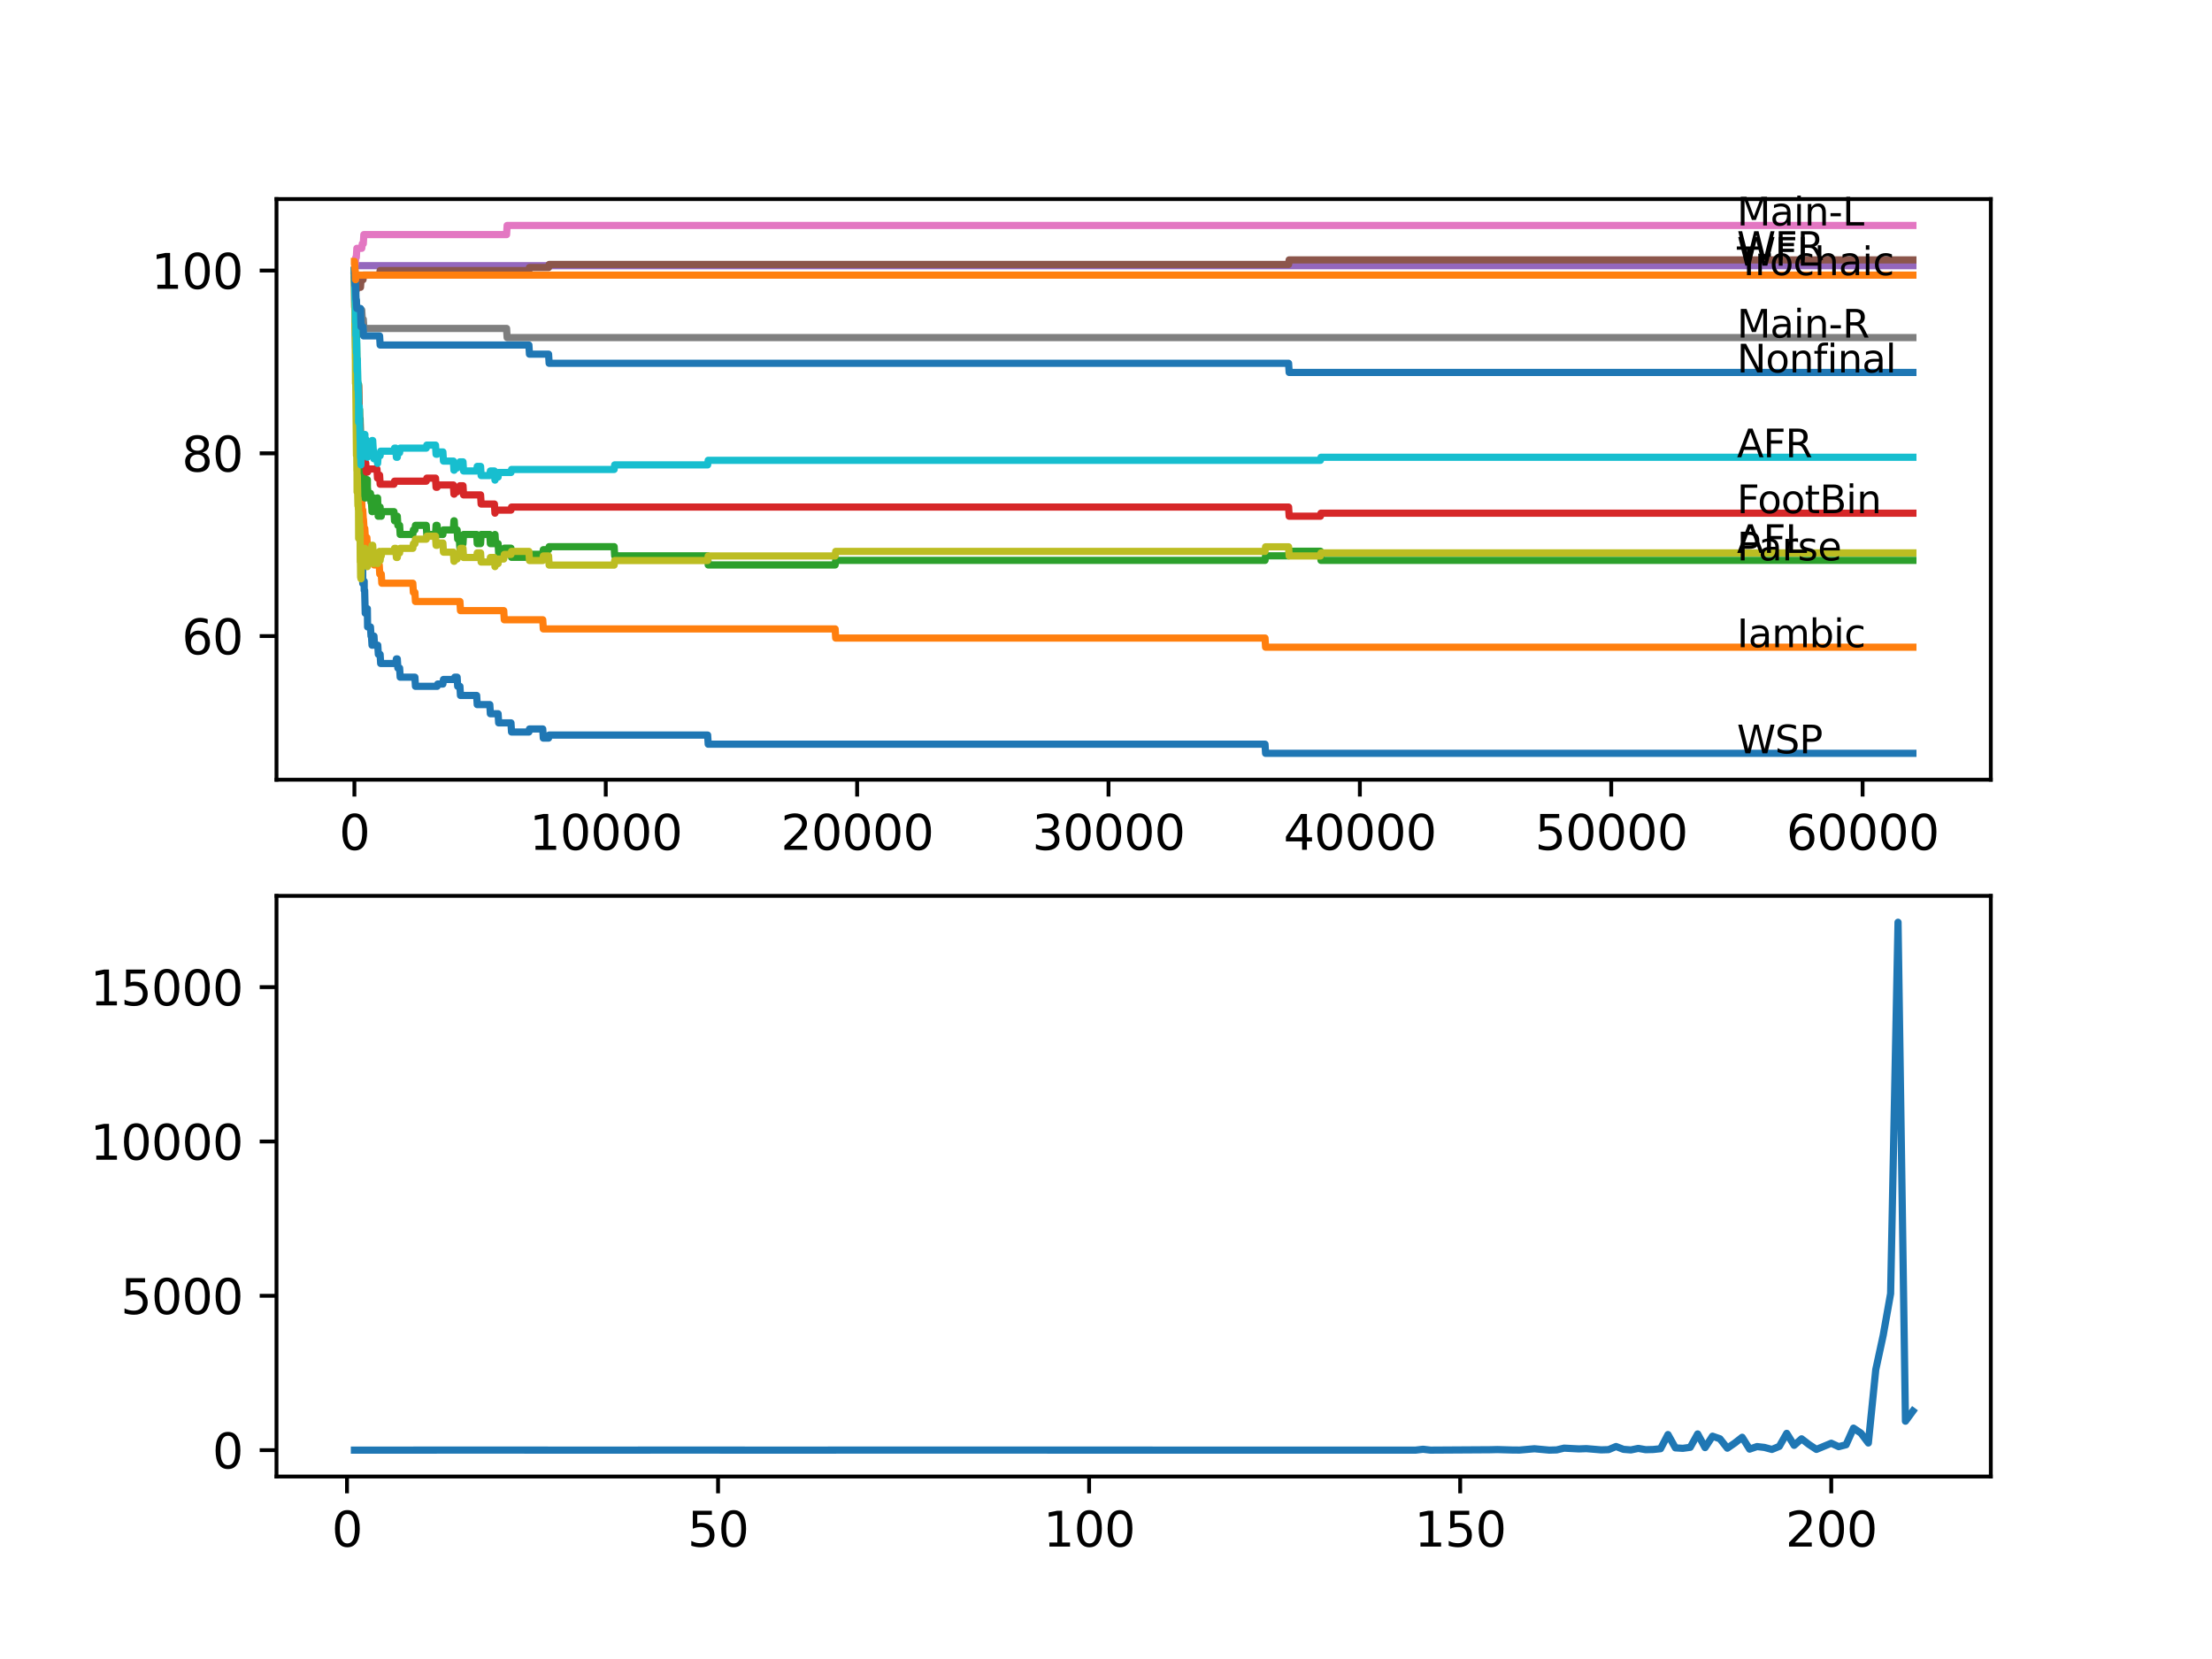 <?xml version="1.0" encoding="utf-8" standalone="no"?>
<!DOCTYPE svg PUBLIC "-//W3C//DTD SVG 1.1//EN"
  "http://www.w3.org/Graphics/SVG/1.1/DTD/svg11.dtd">
<svg xmlns:xlink="http://www.w3.org/1999/xlink" width="460.8pt" height="345.6pt" viewBox="0 0 460.8 345.6" xmlns="http://www.w3.org/2000/svg" version="1.1">
 <defs>
  <style type="text/css">*{stroke-linejoin: round; stroke-linecap: butt}</style>
 </defs>
 <g id="figure_1">
  <g id="patch_1">
   <path d="M 0 345.6 
L 460.8 345.6 
L 460.8 0 
L 0 0 
z
" style="fill: #ffffff"/>
  </g>
  <g id="axes_1">
   <g id="patch_2">
    <path d="M 57.6 162.432 
L 414.72 162.432 
L 414.72 41.472 
L 57.6 41.472 
z
" style="fill: #ffffff"/>
   </g>
   <g id="matplotlib.axis_1">
    <g id="xtick_1">
     <g id="line2d_1">
      <defs>
       <path id="m319988e14c" d="M 0 0 
L 0 3.5 
" style="stroke: #000000; stroke-width: 0.8"/>
      </defs>
      <g>
       <use xlink:href="#m319988e14c" x="73.827" y="162.432" style="stroke: #000000; stroke-width: 0.8"/>
      </g>
     </g>
     <g id="text_1">
      <!-- 0 -->
      <g transform="translate(70.646 177.03)scale(0.1 -0.1)">
       <defs>
        <path id="DejaVuSans-30" d="M 2034 4250 
Q 1547 4250 1301 3770 
Q 1056 3291 1056 2328 
Q 1056 1369 1301 889 
Q 1547 409 2034 409 
Q 2525 409 2770 889 
Q 3016 1369 3016 2328 
Q 3016 3291 2770 3770 
Q 2525 4250 2034 4250 
z
M 2034 4750 
Q 2819 4750 3233 4129 
Q 3647 3509 3647 2328 
Q 3647 1150 3233 529 
Q 2819 -91 2034 -91 
Q 1250 -91 836 529 
Q 422 1150 422 2328 
Q 422 3509 836 4129 
Q 1250 4750 2034 4750 
z
" transform="scale(0.016)"/>
       </defs>
       <use xlink:href="#DejaVuSans-30"/>
      </g>
     </g>
    </g>
    <g id="xtick_2">
     <g id="line2d_2">
      <g>
       <use xlink:href="#m319988e14c" x="126.192" y="162.432" style="stroke: #000000; stroke-width: 0.8"/>
      </g>
     </g>
     <g id="text_2">
      <!-- 10000 -->
      <g transform="translate(110.286 177.03)scale(0.1 -0.1)">
       <defs>
        <path id="DejaVuSans-31" d="M 794 531 
L 1825 531 
L 1825 4091 
L 703 3866 
L 703 4441 
L 1819 4666 
L 2450 4666 
L 2450 531 
L 3481 531 
L 3481 0 
L 794 0 
L 794 531 
z
" transform="scale(0.016)"/>
       </defs>
       <use xlink:href="#DejaVuSans-31"/>
       <use xlink:href="#DejaVuSans-30" x="63.623"/>
       <use xlink:href="#DejaVuSans-30" x="127.246"/>
       <use xlink:href="#DejaVuSans-30" x="190.869"/>
       <use xlink:href="#DejaVuSans-30" x="254.492"/>
      </g>
     </g>
    </g>
    <g id="xtick_3">
     <g id="line2d_3">
      <g>
       <use xlink:href="#m319988e14c" x="178.556" y="162.432" style="stroke: #000000; stroke-width: 0.8"/>
      </g>
     </g>
     <g id="text_3">
      <!-- 20000 -->
      <g transform="translate(162.65 177.03)scale(0.1 -0.1)">
       <defs>
        <path id="DejaVuSans-32" d="M 1228 531 
L 3431 531 
L 3431 0 
L 469 0 
L 469 531 
Q 828 903 1448 1529 
Q 2069 2156 2228 2338 
Q 2531 2678 2651 2914 
Q 2772 3150 2772 3378 
Q 2772 3750 2511 3984 
Q 2250 4219 1831 4219 
Q 1534 4219 1204 4116 
Q 875 4013 500 3803 
L 500 4441 
Q 881 4594 1212 4672 
Q 1544 4750 1819 4750 
Q 2544 4750 2975 4387 
Q 3406 4025 3406 3419 
Q 3406 3131 3298 2873 
Q 3191 2616 2906 2266 
Q 2828 2175 2409 1742 
Q 1991 1309 1228 531 
z
" transform="scale(0.016)"/>
       </defs>
       <use xlink:href="#DejaVuSans-32"/>
       <use xlink:href="#DejaVuSans-30" x="63.623"/>
       <use xlink:href="#DejaVuSans-30" x="127.246"/>
       <use xlink:href="#DejaVuSans-30" x="190.869"/>
       <use xlink:href="#DejaVuSans-30" x="254.492"/>
      </g>
     </g>
    </g>
    <g id="xtick_4">
     <g id="line2d_4">
      <g>
       <use xlink:href="#m319988e14c" x="230.921" y="162.432" style="stroke: #000000; stroke-width: 0.8"/>
      </g>
     </g>
     <g id="text_4">
      <!-- 30000 -->
      <g transform="translate(215.015 177.03)scale(0.1 -0.1)">
       <defs>
        <path id="DejaVuSans-33" d="M 2597 2516 
Q 3050 2419 3304 2112 
Q 3559 1806 3559 1356 
Q 3559 666 3084 287 
Q 2609 -91 1734 -91 
Q 1441 -91 1130 -33 
Q 819 25 488 141 
L 488 750 
Q 750 597 1062 519 
Q 1375 441 1716 441 
Q 2309 441 2620 675 
Q 2931 909 2931 1356 
Q 2931 1769 2642 2001 
Q 2353 2234 1838 2234 
L 1294 2234 
L 1294 2753 
L 1863 2753 
Q 2328 2753 2575 2939 
Q 2822 3125 2822 3475 
Q 2822 3834 2567 4026 
Q 2313 4219 1838 4219 
Q 1578 4219 1281 4162 
Q 984 4106 628 3988 
L 628 4550 
Q 988 4650 1302 4700 
Q 1616 4750 1894 4750 
Q 2613 4750 3031 4423 
Q 3450 4097 3450 3541 
Q 3450 3153 3228 2886 
Q 3006 2619 2597 2516 
z
" transform="scale(0.016)"/>
       </defs>
       <use xlink:href="#DejaVuSans-33"/>
       <use xlink:href="#DejaVuSans-30" x="63.623"/>
       <use xlink:href="#DejaVuSans-30" x="127.246"/>
       <use xlink:href="#DejaVuSans-30" x="190.869"/>
       <use xlink:href="#DejaVuSans-30" x="254.492"/>
      </g>
     </g>
    </g>
    <g id="xtick_5">
     <g id="line2d_5">
      <g>
       <use xlink:href="#m319988e14c" x="283.285" y="162.432" style="stroke: #000000; stroke-width: 0.8"/>
      </g>
     </g>
     <g id="text_5">
      <!-- 40000 -->
      <g transform="translate(267.379 177.03)scale(0.1 -0.1)">
       <defs>
        <path id="DejaVuSans-34" d="M 2419 4116 
L 825 1625 
L 2419 1625 
L 2419 4116 
z
M 2253 4666 
L 3047 4666 
L 3047 1625 
L 3713 1625 
L 3713 1100 
L 3047 1100 
L 3047 0 
L 2419 0 
L 2419 1100 
L 313 1100 
L 313 1709 
L 2253 4666 
z
" transform="scale(0.016)"/>
       </defs>
       <use xlink:href="#DejaVuSans-34"/>
       <use xlink:href="#DejaVuSans-30" x="63.623"/>
       <use xlink:href="#DejaVuSans-30" x="127.246"/>
       <use xlink:href="#DejaVuSans-30" x="190.869"/>
       <use xlink:href="#DejaVuSans-30" x="254.492"/>
      </g>
     </g>
    </g>
    <g id="xtick_6">
     <g id="line2d_6">
      <g>
       <use xlink:href="#m319988e14c" x="335.65" y="162.432" style="stroke: #000000; stroke-width: 0.8"/>
      </g>
     </g>
     <g id="text_6">
      <!-- 50000 -->
      <g transform="translate(319.744 177.03)scale(0.1 -0.1)">
       <defs>
        <path id="DejaVuSans-35" d="M 691 4666 
L 3169 4666 
L 3169 4134 
L 1269 4134 
L 1269 2991 
Q 1406 3038 1543 3061 
Q 1681 3084 1819 3084 
Q 2600 3084 3056 2656 
Q 3513 2228 3513 1497 
Q 3513 744 3044 326 
Q 2575 -91 1722 -91 
Q 1428 -91 1123 -41 
Q 819 9 494 109 
L 494 744 
Q 775 591 1075 516 
Q 1375 441 1709 441 
Q 2250 441 2565 725 
Q 2881 1009 2881 1497 
Q 2881 1984 2565 2268 
Q 2250 2553 1709 2553 
Q 1456 2553 1204 2497 
Q 953 2441 691 2322 
L 691 4666 
z
" transform="scale(0.016)"/>
       </defs>
       <use xlink:href="#DejaVuSans-35"/>
       <use xlink:href="#DejaVuSans-30" x="63.623"/>
       <use xlink:href="#DejaVuSans-30" x="127.246"/>
       <use xlink:href="#DejaVuSans-30" x="190.869"/>
       <use xlink:href="#DejaVuSans-30" x="254.492"/>
      </g>
     </g>
    </g>
    <g id="xtick_7">
     <g id="line2d_7">
      <g>
       <use xlink:href="#m319988e14c" x="388.014" y="162.432" style="stroke: #000000; stroke-width: 0.8"/>
      </g>
     </g>
     <g id="text_7">
      <!-- 60000 -->
      <g transform="translate(372.108 177.03)scale(0.1 -0.1)">
       <defs>
        <path id="DejaVuSans-36" d="M 2113 2584 
Q 1688 2584 1439 2293 
Q 1191 2003 1191 1497 
Q 1191 994 1439 701 
Q 1688 409 2113 409 
Q 2538 409 2786 701 
Q 3034 994 3034 1497 
Q 3034 2003 2786 2293 
Q 2538 2584 2113 2584 
z
M 3366 4563 
L 3366 3988 
Q 3128 4100 2886 4159 
Q 2644 4219 2406 4219 
Q 1781 4219 1451 3797 
Q 1122 3375 1075 2522 
Q 1259 2794 1537 2939 
Q 1816 3084 2150 3084 
Q 2853 3084 3261 2657 
Q 3669 2231 3669 1497 
Q 3669 778 3244 343 
Q 2819 -91 2113 -91 
Q 1303 -91 875 529 
Q 447 1150 447 2328 
Q 447 3434 972 4092 
Q 1497 4750 2381 4750 
Q 2619 4750 2861 4703 
Q 3103 4656 3366 4563 
z
" transform="scale(0.016)"/>
       </defs>
       <use xlink:href="#DejaVuSans-36"/>
       <use xlink:href="#DejaVuSans-30" x="63.623"/>
       <use xlink:href="#DejaVuSans-30" x="127.246"/>
       <use xlink:href="#DejaVuSans-30" x="190.869"/>
       <use xlink:href="#DejaVuSans-30" x="254.492"/>
      </g>
     </g>
    </g>
   </g>
   <g id="matplotlib.axis_2">
    <g id="ytick_1">
     <g id="line2d_8">
      <defs>
       <path id="m64fe8e01e8" d="M 0 0 
L -3.5 0 
" style="stroke: #000000; stroke-width: 0.8"/>
      </defs>
      <g>
       <use xlink:href="#m64fe8e01e8" x="57.6" y="132.505" style="stroke: #000000; stroke-width: 0.8"/>
      </g>
     </g>
     <g id="text_8">
      <!-- 60 -->
      <g transform="translate(37.875 136.304)scale(0.1 -0.1)">
       <use xlink:href="#DejaVuSans-36"/>
       <use xlink:href="#DejaVuSans-30" x="63.623"/>
      </g>
     </g>
    </g>
    <g id="ytick_2">
     <g id="line2d_9">
      <g>
       <use xlink:href="#m64fe8e01e8" x="57.6" y="94.433" style="stroke: #000000; stroke-width: 0.8"/>
      </g>
     </g>
     <g id="text_9">
      <!-- 80 -->
      <g transform="translate(37.875 98.232)scale(0.1 -0.1)">
       <defs>
        <path id="DejaVuSans-38" d="M 2034 2216 
Q 1584 2216 1326 1975 
Q 1069 1734 1069 1313 
Q 1069 891 1326 650 
Q 1584 409 2034 409 
Q 2484 409 2743 651 
Q 3003 894 3003 1313 
Q 3003 1734 2745 1975 
Q 2488 2216 2034 2216 
z
M 1403 2484 
Q 997 2584 770 2862 
Q 544 3141 544 3541 
Q 544 4100 942 4425 
Q 1341 4750 2034 4750 
Q 2731 4750 3128 4425 
Q 3525 4100 3525 3541 
Q 3525 3141 3298 2862 
Q 3072 2584 2669 2484 
Q 3125 2378 3379 2068 
Q 3634 1759 3634 1313 
Q 3634 634 3220 271 
Q 2806 -91 2034 -91 
Q 1263 -91 848 271 
Q 434 634 434 1313 
Q 434 1759 690 2068 
Q 947 2378 1403 2484 
z
M 1172 3481 
Q 1172 3119 1398 2916 
Q 1625 2713 2034 2713 
Q 2441 2713 2670 2916 
Q 2900 3119 2900 3481 
Q 2900 3844 2670 4047 
Q 2441 4250 2034 4250 
Q 1625 4250 1398 4047 
Q 1172 3844 1172 3481 
z
" transform="scale(0.016)"/>
       </defs>
       <use xlink:href="#DejaVuSans-38"/>
       <use xlink:href="#DejaVuSans-30" x="63.623"/>
      </g>
     </g>
    </g>
    <g id="ytick_3">
     <g id="line2d_10">
      <g>
       <use xlink:href="#m64fe8e01e8" x="57.6" y="56.361" style="stroke: #000000; stroke-width: 0.8"/>
      </g>
     </g>
     <g id="text_10">
      <!-- 100 -->
      <g transform="translate(31.512 60.16)scale(0.1 -0.1)">
       <use xlink:href="#DejaVuSans-31"/>
       <use xlink:href="#DejaVuSans-30" x="63.623"/>
       <use xlink:href="#DejaVuSans-30" x="127.246"/>
      </g>
     </g>
    </g>
   </g>
   <g id="line2d_11">
    <path d="M 73.833 58.265 
L 73.969 67.783 
L 73.979 67.783 
L 74.089 72.542 
L 74.1 72.066 
L 74.105 72.066 
L 74.131 71.431 
L 74.168 74.762 
L 74.173 74.762 
L 74.309 84.598 
L 74.325 84.598 
L 74.388 83.646 
L 74.445 89.357 
L 74.461 89.357 
L 74.472 88.405 
L 74.529 93.164 
L 74.561 91.26 
L 74.571 91.26 
L 74.66 96.019 
L 74.692 95.067 
L 74.697 95.067 
L 74.801 100.778 
L 74.817 100.302 
L 74.828 100.302 
L 74.953 106.489 
L 74.98 106.489 
L 75.084 103.158 
L 75.089 105.061 
L 75.22 112.993 
L 75.257 112.993 
L 75.377 116.8 
L 75.388 116.8 
L 75.503 118.704 
L 75.545 118.704 
L 75.556 117.752 
L 75.566 121.559 
L 75.639 121.559 
L 75.796 121.559 
L 75.864 121.083 
L 75.87 122.987 
L 75.891 122.987 
L 75.964 122.987 
L 76.084 127.746 
L 76.524 127.746 
L 76.529 126.794 
L 76.577 130.601 
L 76.619 130.601 
L 77.174 130.601 
L 77.289 132.505 
L 77.383 132.505 
L 77.498 134.408 
L 77.64 134.408 
L 77.755 133.456 
L 77.771 133.456 
L 77.886 132.505 
L 77.907 132.505 
L 78.022 134.408 
L 78.697 134.408 
L 78.813 136.312 
L 79.184 136.312 
L 79.3 138.215 
L 82.457 138.215 
L 82.572 137.263 
L 82.766 137.263 
L 82.881 139.167 
L 83.248 139.167 
L 83.363 141.071 
L 86.432 141.071 
L 86.547 142.974 
L 91.061 142.974 
L 91.176 142.498 
L 92.265 142.498 
L 92.38 141.547 
L 94.621 141.547 
L 94.737 141.071 
L 95.229 141.071 
L 95.344 142.974 
L 95.81 142.974 
L 95.925 144.878 
L 99.298 144.878 
L 99.413 146.781 
L 102.036 146.781 
L 102.151 148.685 
L 103.764 148.685 
L 103.879 150.589 
L 106.445 150.589 
L 106.561 152.492 
L 110.179 152.492 
L 110.294 151.858 
L 113.064 151.858 
L 113.179 153.761 
L 114.279 153.761 
L 114.394 153.127 
L 147.415 153.127 
L 147.53 155.03 
L 263.528 155.03 
L 263.643 156.934 
L 398.487 156.934 
L 398.487 156.934 
" clip-path="url(#pe6af4e82c9)" style="fill: none; stroke: #1f77b4; stroke-width: 1.5; stroke-linecap: square"/>
   </g>
   <g id="line2d_12">
    <path d="M 73.833 58.265 
L 73.843 58.265 
L 73.864 56.361 
L 73.89 63.976 
L 73.943 62.072 
L 73.948 62.072 
L 74.074 68.259 
L 74.089 67.878 
L 74.11 71.685 
L 74.121 71.685 
L 74.252 80.251 
L 74.262 80.251 
L 74.377 82.155 
L 74.383 82.155 
L 74.388 81.203 
L 74.414 85.01 
L 74.477 85.01 
L 74.524 85.01 
L 74.644 88.817 
L 74.65 88.817 
L 74.681 88.341 
L 74.702 92.149 
L 74.744 90.245 
L 74.781 90.245 
L 74.906 95.956 
L 75.084 95.956 
L 75.205 101.032 
L 75.236 100.556 
L 75.241 102.46 
L 75.288 102.46 
L 75.409 106.267 
L 75.561 106.267 
L 75.676 108.17 
L 75.713 108.17 
L 75.828 110.074 
L 75.99 110.074 
L 76.105 111.978 
L 76.425 111.978 
L 76.54 113.881 
L 76.912 113.881 
L 77.027 115.785 
L 77.818 115.785 
L 77.933 117.688 
L 78.996 117.688 
L 79.111 119.592 
L 79.425 119.592 
L 79.54 121.495 
L 85.997 121.495 
L 86.112 123.399 
L 86.432 123.399 
L 86.547 125.303 
L 95.81 125.303 
L 95.925 127.206 
L 104.937 127.206 
L 105.052 129.11 
L 113.064 129.11 
L 113.179 131.013 
L 173.975 131.013 
L 174.09 132.917 
L 263.528 132.917 
L 263.643 134.821 
L 398.487 134.821 
L 398.487 134.821 
" clip-path="url(#pe6af4e82c9)" style="fill: none; stroke: #ff7f0e; stroke-width: 1.5; stroke-linecap: square"/>
   </g>
   <g id="line2d_13">
    <path d="M 73.833 56.361 
L 73.896 55.727 
L 73.859 58.582 
L 73.927 57.63 
L 73.99 57.25 
L 74.053 64.229 
L 74.131 62.643 
L 74.079 68.512 
L 74.152 65.498 
L 74.157 65.498 
L 74.283 71.526 
L 74.288 71.526 
L 74.409 79.141 
L 74.414 78.189 
L 74.44 78.189 
L 74.451 76.285 
L 74.529 83.9 
L 74.534 83.9 
L 74.545 83.9 
L 74.571 81.996 
L 74.587 85.803 
L 74.65 83.9 
L 74.686 86.755 
L 74.707 80.093 
L 74.76 83.9 
L 74.765 83.9 
L 74.849 89.61 
L 74.885 88.183 
L 74.906 85.327 
L 74.917 89.135 
L 74.995 88.183 
L 75 88.183 
L 75.089 93.893 
L 75.016 87.231 
L 75.116 91.038 
L 75.126 91.038 
L 75.236 97.066 
L 75.247 96.114 
L 75.257 96.114 
L 75.372 98.97 
L 75.388 98.97 
L 75.393 100.873 
L 75.498 99.922 
L 75.545 99.922 
L 75.55 98.97 
L 75.561 102.777 
L 75.65 100.873 
L 75.713 100.873 
L 75.796 98.018 
L 75.828 99.922 
L 75.864 99.922 
L 75.985 103.729 
L 75.99 103.729 
L 76.032 101.825 
L 76.1 103.729 
L 76.189 103.729 
L 76.304 101.825 
L 76.425 101.825 
L 76.529 99.922 
L 76.535 101.825 
L 76.571 101.825 
L 76.687 103.729 
L 76.912 103.729 
L 77.027 102.777 
L 77.174 102.777 
L 77.289 104.68 
L 77.383 104.68 
L 77.498 106.584 
L 77.64 106.584 
L 77.755 105.632 
L 77.771 105.632 
L 77.891 103.729 
L 77.907 103.729 
L 78.022 105.632 
L 78.525 105.632 
L 78.64 103.729 
L 78.661 103.729 
L 78.781 107.536 
L 78.996 107.536 
L 79.116 105.632 
L 79.184 105.632 
L 79.3 107.536 
L 79.425 107.536 
L 79.54 106.584 
L 82.07 106.584 
L 82.185 108.488 
L 82.457 108.488 
L 82.572 107.536 
L 82.766 107.536 
L 82.881 109.439 
L 83.248 109.439 
L 83.363 111.343 
L 85.997 111.343 
L 86.112 110.391 
L 86.432 110.391 
L 86.547 109.439 
L 88.798 109.439 
L 88.914 111.343 
L 90.726 111.343 
L 90.841 109.439 
L 91.061 109.439 
L 91.176 111.343 
L 92.265 111.343 
L 92.38 110.391 
L 94.449 110.391 
L 94.564 108.488 
L 94.621 108.488 
L 94.737 110.391 
L 95.229 110.391 
L 95.344 112.295 
L 95.69 112.295 
L 95.805 114.198 
L 95.81 114.198 
L 95.925 113.247 
L 96.449 113.247 
L 96.564 111.343 
L 99.298 111.343 
L 99.413 113.247 
L 100.114 113.247 
L 100.23 111.343 
L 102.036 111.343 
L 102.151 113.247 
L 102.995 113.247 
L 103.11 111.343 
L 103.12 111.343 
L 103.235 113.247 
L 103.764 113.247 
L 103.879 115.15 
L 104.937 115.15 
L 105.052 114.198 
L 106.445 114.198 
L 106.561 116.102 
L 110.179 116.102 
L 110.294 115.467 
L 113.064 115.467 
L 113.179 114.516 
L 114.279 114.516 
L 114.394 113.881 
L 127.936 113.881 
L 128.051 115.785 
L 147.415 115.785 
L 147.53 117.688 
L 173.975 117.688 
L 174.09 116.736 
L 263.528 116.736 
L 263.643 115.785 
L 268.44 115.785 
L 268.555 114.833 
L 275.069 114.833 
L 275.185 116.736 
L 398.487 116.736 
L 398.487 116.736 
" clip-path="url(#pe6af4e82c9)" style="fill: none; stroke: #2ca02c; stroke-width: 1.5; stroke-linecap: square"/>
   </g>
   <g id="line2d_14">
    <path d="M 73.833 56.361 
L 73.953 60.581 
L 73.958 59.946 
L 73.99 65.181 
L 74.037 63.436 
L 74.042 63.436 
L 74.142 73.747 
L 74.173 72.002 
L 74.178 71.368 
L 74.257 74.54 
L 74.262 74.54 
L 74.299 74.54 
L 74.403 80.251 
L 74.419 79.617 
L 74.44 79.617 
L 74.519 82.789 
L 74.555 82.155 
L 74.582 82.155 
L 74.686 80.41 
L 74.801 86.121 
L 74.807 85.645 
L 74.838 85.645 
L 74.953 88.976 
L 75 88.976 
L 75.011 88.341 
L 75.048 91.038 
L 75.095 90.404 
L 75.205 94.211 
L 75.21 93.735 
L 75.55 93.735 
L 75.624 93.1 
L 75.629 95.004 
L 75.65 95.004 
L 75.749 95.004 
L 75.796 96.908 
L 75.859 96.432 
L 76.189 96.432 
L 76.304 98.335 
L 76.571 98.335 
L 76.687 97.701 
L 78.525 97.701 
L 78.64 99.604 
L 78.661 99.604 
L 78.776 98.97 
L 79.074 98.97 
L 79.19 100.873 
L 82.07 100.873 
L 82.185 100.239 
L 88.798 100.239 
L 88.914 99.604 
L 90.726 99.604 
L 90.841 101.508 
L 91.061 101.508 
L 91.176 101.032 
L 94.449 101.032 
L 94.564 102.936 
L 94.621 102.936 
L 94.737 102.46 
L 95.229 102.46 
L 95.344 101.825 
L 95.69 101.825 
L 95.805 101.191 
L 96.449 101.191 
L 96.564 103.094 
L 100.114 103.094 
L 100.23 104.998 
L 102.995 104.998 
L 103.11 106.901 
L 103.12 106.901 
L 103.235 106.267 
L 106.445 106.267 
L 106.561 105.632 
L 268.44 105.632 
L 268.555 107.536 
L 275.069 107.536 
L 275.185 106.901 
L 398.487 106.901 
L 398.487 106.901 
" clip-path="url(#pe6af4e82c9)" style="fill: none; stroke: #d62728; stroke-width: 1.5; stroke-linecap: square"/>
   </g>
   <g id="line2d_15">
    <path d="M 73.833 56.361 
L 73.948 55.727 
L 74.063 55.346 
L 398.487 55.346 
L 398.487 55.346 
" clip-path="url(#pe6af4e82c9)" style="fill: none; stroke: #9467bd; stroke-width: 1.5; stroke-linecap: square"/>
   </g>
   <g id="line2d_16">
    <path d="M 73.833 56.361 
L 73.854 56.361 
L 73.958 59.217 
L 73.969 58.265 
L 73.995 58.265 
L 74.105 61.12 
L 74.11 60.486 
L 74.22 60.486 
L 74.335 59.851 
L 75.095 59.851 
L 75.21 58.265 
L 75.624 58.265 
L 75.739 57.313 
L 79.074 57.313 
L 79.19 56.361 
L 110.179 56.361 
L 110.294 55.727 
L 114.279 55.727 
L 114.394 55.092 
L 268.44 55.092 
L 268.555 54.14 
L 398.487 54.14 
L 398.487 54.14 
" clip-path="url(#pe6af4e82c9)" style="fill: none; stroke: #8c564b; stroke-width: 1.5; stroke-linecap: square"/>
   </g>
   <g id="line2d_17">
    <path d="M 73.833 56.361 
L 73.953 54.965 
L 74 54.965 
L 74.115 53.633 
L 74.225 53.633 
L 74.341 51.729 
L 75.357 51.729 
L 75.472 50.777 
L 75.681 50.777 
L 75.796 48.874 
L 105.529 48.874 
L 105.644 46.97 
L 398.487 46.97 
L 398.487 46.97 
" clip-path="url(#pe6af4e82c9)" style="fill: none; stroke: #e377c2; stroke-width: 1.5; stroke-linecap: square"/>
   </g>
   <g id="line2d_18">
    <path d="M 73.833 56.361 
L 73.953 60.962 
L 73.979 60.962 
L 74 60.486 
L 74.006 62.389 
L 74.074 61.755 
L 74.084 63.658 
L 74.184 62.706 
L 74.225 62.706 
L 74.341 64.61 
L 75.357 64.61 
L 75.472 66.514 
L 75.681 66.514 
L 75.796 68.417 
L 105.529 68.417 
L 105.644 70.321 
L 398.487 70.321 
L 398.487 70.321 
" clip-path="url(#pe6af4e82c9)" style="fill: none; stroke: #7f7f7f; stroke-width: 1.5; stroke-linecap: square"/>
   </g>
   <g id="line2d_19">
    <path d="M 73.833 56.361 
L 73.979 69.401 
L 73.985 68.925 
L 74.026 74.794 
L 74.032 74.794 
L 74.037 74.16 
L 74.058 79.87 
L 74.105 78.855 
L 74.257 94.877 
L 74.262 94.877 
L 74.299 92.022 
L 74.351 98.05 
L 74.356 97.415 
L 74.362 97.415 
L 74.372 96.781 
L 74.388 102.491 
L 74.44 99.001 
L 74.566 105.347 
L 74.571 105.347 
L 74.587 103.76 
L 74.665 106.14 
L 74.676 106.14 
L 74.681 106.14 
L 74.686 105.505 
L 74.712 112.168 
L 74.749 111.216 
L 74.765 111.216 
L 74.838 106.933 
L 74.88 110.264 
L 74.885 110.264 
L 74.98 109.313 
L 74.901 111.216 
L 74.99 111.216 
L 75 111.216 
L 75.006 110.582 
L 75.048 117.085 
L 75.069 115.182 
L 75.126 120.258 
L 75.184 117.72 
L 75.189 117.72 
L 75.205 120.575 
L 75.294 116.292 
L 75.299 116.292 
L 75.362 117.244 
L 75.414 115.341 
L 75.545 115.341 
L 75.55 117.244 
L 75.566 114.706 
L 75.655 116.61 
L 75.713 116.61 
L 75.749 115.658 
L 75.755 117.561 
L 75.817 117.085 
L 75.864 117.085 
L 75.985 115.182 
L 75.99 115.182 
L 76.016 114.23 
L 76.022 116.134 
L 76.1 115.182 
L 76.189 115.182 
L 76.304 117.085 
L 76.425 117.085 
L 76.524 116.134 
L 76.529 118.037 
L 76.535 117.085 
L 76.571 117.085 
L 76.687 116.451 
L 76.912 116.451 
L 77.027 115.499 
L 77.174 115.499 
L 77.289 114.547 
L 77.383 114.547 
L 77.498 113.596 
L 77.64 113.596 
L 77.755 115.499 
L 77.771 115.499 
L 77.818 117.403 
L 77.881 116.451 
L 77.907 116.451 
L 78.022 115.499 
L 78.525 115.499 
L 78.64 117.403 
L 78.661 117.403 
L 78.781 115.816 
L 78.996 115.816 
L 79.074 114.865 
L 79.08 116.768 
L 79.101 116.768 
L 79.184 116.768 
L 79.3 115.816 
L 79.425 115.816 
L 79.54 114.865 
L 82.07 114.865 
L 82.185 114.23 
L 82.457 114.23 
L 82.572 116.134 
L 82.766 116.134 
L 82.881 115.182 
L 83.248 115.182 
L 83.363 114.23 
L 85.997 114.23 
L 86.112 113.278 
L 86.432 113.278 
L 86.547 112.327 
L 88.798 112.327 
L 88.914 111.692 
L 90.726 111.692 
L 90.841 113.596 
L 91.061 113.596 
L 91.176 113.12 
L 92.265 113.12 
L 92.38 115.023 
L 94.449 115.023 
L 94.564 116.927 
L 94.621 116.927 
L 94.737 116.451 
L 95.229 116.451 
L 95.344 115.816 
L 95.69 115.816 
L 95.805 115.182 
L 95.81 115.182 
L 95.925 114.23 
L 96.449 114.23 
L 96.564 116.134 
L 99.298 116.134 
L 99.413 115.182 
L 100.114 115.182 
L 100.23 117.085 
L 102.036 117.085 
L 102.151 116.134 
L 102.995 116.134 
L 103.11 118.037 
L 103.12 118.037 
L 103.235 117.403 
L 103.764 117.403 
L 103.879 116.451 
L 104.937 116.451 
L 105.052 115.499 
L 106.445 115.499 
L 106.561 114.865 
L 110.179 114.865 
L 110.294 116.768 
L 113.064 116.768 
L 113.179 115.816 
L 114.279 115.816 
L 114.394 117.72 
L 127.936 117.72 
L 128.051 116.768 
L 147.415 116.768 
L 147.53 115.816 
L 173.975 115.816 
L 174.09 114.865 
L 263.528 114.865 
L 263.643 113.913 
L 268.44 113.913 
L 268.555 115.816 
L 275.069 115.816 
L 275.185 115.182 
L 398.487 115.182 
L 398.487 115.182 
" clip-path="url(#pe6af4e82c9)" style="fill: none; stroke: #bcbd22; stroke-width: 1.5; stroke-linecap: square"/>
   </g>
   <g id="line2d_20">
    <path d="M 73.833 56.361 
L 73.953 62.802 
L 73.958 62.167 
L 73.969 62.167 
L 74.058 67.085 
L 74.084 65.118 
L 74.11 64.166 
L 74.142 69.877 
L 74.178 67.497 
L 74.262 73.525 
L 74.294 70.67 
L 74.304 70.67 
L 74.388 77.332 
L 74.424 74.794 
L 74.44 74.794 
L 74.566 81.139 
L 74.571 81.139 
L 74.587 79.553 
L 74.665 82.884 
L 74.671 82.884 
L 74.681 82.884 
L 74.686 82.25 
L 74.707 87.961 
L 74.754 87.009 
L 74.765 87.009 
L 74.849 84.629 
L 74.875 86.533 
L 74.896 86.533 
L 75.016 91.609 
L 75.027 91.609 
L 75.032 91.133 
L 75.084 95.258 
L 75.1 94.623 
L 75.11 94.623 
L 75.194 96.844 
L 75.22 94.465 
L 75.257 94.465 
L 75.383 91.609 
L 75.388 91.609 
L 75.503 90.657 
L 75.545 90.657 
L 75.55 92.561 
L 75.655 90.975 
L 75.749 90.975 
L 75.796 92.878 
L 75.859 92.402 
L 75.864 92.402 
L 75.985 90.499 
L 76.016 90.499 
L 76.032 92.402 
L 76.126 91.451 
L 76.189 91.451 
L 76.304 93.354 
L 76.524 93.354 
L 76.529 95.258 
L 76.634 93.671 
L 77.174 93.671 
L 77.289 92.72 
L 77.383 92.72 
L 77.498 91.768 
L 77.64 91.768 
L 77.755 93.671 
L 77.771 93.671 
L 77.886 95.575 
L 77.907 95.575 
L 78.022 94.623 
L 78.525 94.623 
L 78.64 96.527 
L 78.661 96.527 
L 78.781 94.94 
L 79.184 94.94 
L 79.3 93.989 
L 82.07 93.989 
L 82.185 93.354 
L 82.457 93.354 
L 82.572 95.258 
L 82.766 95.258 
L 82.881 94.306 
L 83.248 94.306 
L 83.363 93.354 
L 88.798 93.354 
L 88.914 92.72 
L 90.726 92.72 
L 90.841 94.623 
L 91.061 94.623 
L 91.176 94.147 
L 92.265 94.147 
L 92.38 96.051 
L 94.449 96.051 
L 94.564 97.954 
L 94.621 97.954 
L 94.737 97.479 
L 95.229 97.479 
L 95.344 96.844 
L 95.69 96.844 
L 95.805 96.21 
L 96.449 96.21 
L 96.564 98.113 
L 99.298 98.113 
L 99.413 97.161 
L 100.114 97.161 
L 100.23 99.065 
L 102.036 99.065 
L 102.151 98.113 
L 102.995 98.113 
L 103.11 100.017 
L 103.12 100.017 
L 103.235 99.382 
L 103.764 99.382 
L 103.879 98.43 
L 106.445 98.43 
L 106.561 97.796 
L 127.936 97.796 
L 128.051 96.844 
L 147.415 96.844 
L 147.53 95.892 
L 275.069 95.892 
L 275.185 95.258 
L 398.487 95.258 
L 398.487 95.258 
" clip-path="url(#pe6af4e82c9)" style="fill: none; stroke: #17becf; stroke-width: 1.5; stroke-linecap: square"/>
   </g>
   <g id="line2d_21">
    <path d="M 73.833 56.361 
L 73.854 56.361 
L 73.88 55.98 
L 73.885 57.884 
L 73.943 57.884 
L 73.948 57.884 
L 73.958 57.503 
L 73.964 59.407 
L 74.042 58.931 
L 74.053 58.931 
L 74.173 62.357 
L 74.22 62.357 
L 74.335 64.261 
L 75.095 64.261 
L 75.215 68.068 
L 75.624 68.068 
L 75.739 69.972 
L 79.074 69.972 
L 79.19 71.875 
L 110.179 71.875 
L 110.294 73.779 
L 114.279 73.779 
L 114.394 75.683 
L 268.44 75.683 
L 268.555 77.586 
L 398.487 77.586 
L 398.487 77.586 
" clip-path="url(#pe6af4e82c9)" style="fill: none; stroke: #1f77b4; stroke-width: 1.5; stroke-linecap: square"/>
   </g>
   <g id="line2d_22">
    <path d="M 73.833 54.458 
L 73.848 54.458 
L 73.964 56.361 
L 73.995 56.361 
L 74.068 58.265 
L 74.105 57.313 
L 398.487 57.313 
L 398.487 57.313 
" clip-path="url(#pe6af4e82c9)" style="fill: none; stroke: #ff7f0e; stroke-width: 1.5; stroke-linecap: square"/>
   </g>
   <g id="patch_3">
    <path d="M 57.6 162.432 
L 57.6 41.472 
" style="fill: none; stroke: #000000; stroke-width: 0.8; stroke-linejoin: miter; stroke-linecap: square"/>
   </g>
   <g id="patch_4">
    <path d="M 414.72 162.432 
L 414.72 41.472 
" style="fill: none; stroke: #000000; stroke-width: 0.8; stroke-linejoin: miter; stroke-linecap: square"/>
   </g>
   <g id="patch_5">
    <path d="M 57.6 162.432 
L 414.72 162.432 
" style="fill: none; stroke: #000000; stroke-width: 0.8; stroke-linejoin: miter; stroke-linecap: square"/>
   </g>
   <g id="patch_6">
    <path d="M 57.6 41.472 
L 414.72 41.472 
" style="fill: none; stroke: #000000; stroke-width: 0.8; stroke-linejoin: miter; stroke-linecap: square"/>
   </g>
   <g id="text_11">
    <!-- WSP -->
    <g transform="translate(361.832 156.934)scale(0.08 -0.08)">
     <defs>
      <path id="DejaVuSans-57" d="M 213 4666 
L 850 4666 
L 1831 722 
L 2809 4666 
L 3519 4666 
L 4500 722 
L 5478 4666 
L 6119 4666 
L 4947 0 
L 4153 0 
L 3169 4050 
L 2175 0 
L 1381 0 
L 213 4666 
z
" transform="scale(0.016)"/>
      <path id="DejaVuSans-53" d="M 3425 4513 
L 3425 3897 
Q 3066 4069 2747 4153 
Q 2428 4238 2131 4238 
Q 1616 4238 1336 4038 
Q 1056 3838 1056 3469 
Q 1056 3159 1242 3001 
Q 1428 2844 1947 2747 
L 2328 2669 
Q 3034 2534 3370 2195 
Q 3706 1856 3706 1288 
Q 3706 609 3251 259 
Q 2797 -91 1919 -91 
Q 1588 -91 1214 -16 
Q 841 59 441 206 
L 441 856 
Q 825 641 1194 531 
Q 1563 422 1919 422 
Q 2459 422 2753 634 
Q 3047 847 3047 1241 
Q 3047 1584 2836 1778 
Q 2625 1972 2144 2069 
L 1759 2144 
Q 1053 2284 737 2584 
Q 422 2884 422 3419 
Q 422 4038 858 4394 
Q 1294 4750 2059 4750 
Q 2388 4750 2728 4690 
Q 3069 4631 3425 4513 
z
" transform="scale(0.016)"/>
      <path id="DejaVuSans-50" d="M 1259 4147 
L 1259 2394 
L 2053 2394 
Q 2494 2394 2734 2622 
Q 2975 2850 2975 3272 
Q 2975 3691 2734 3919 
Q 2494 4147 2053 4147 
L 1259 4147 
z
M 628 4666 
L 2053 4666 
Q 2838 4666 3239 4311 
Q 3641 3956 3641 3272 
Q 3641 2581 3239 2228 
Q 2838 1875 2053 1875 
L 1259 1875 
L 1259 0 
L 628 0 
L 628 4666 
z
" transform="scale(0.016)"/>
     </defs>
     <use xlink:href="#DejaVuSans-57"/>
     <use xlink:href="#DejaVuSans-53" x="98.877"/>
     <use xlink:href="#DejaVuSans-50" x="162.354"/>
    </g>
   </g>
   <g id="text_12">
    <!-- Iambic -->
    <g transform="translate(361.832 134.821)scale(0.08 -0.08)">
     <defs>
      <path id="DejaVuSans-49" d="M 628 4666 
L 1259 4666 
L 1259 0 
L 628 0 
L 628 4666 
z
" transform="scale(0.016)"/>
      <path id="DejaVuSans-61" d="M 2194 1759 
Q 1497 1759 1228 1600 
Q 959 1441 959 1056 
Q 959 750 1161 570 
Q 1363 391 1709 391 
Q 2188 391 2477 730 
Q 2766 1069 2766 1631 
L 2766 1759 
L 2194 1759 
z
M 3341 1997 
L 3341 0 
L 2766 0 
L 2766 531 
Q 2569 213 2275 61 
Q 1981 -91 1556 -91 
Q 1019 -91 701 211 
Q 384 513 384 1019 
Q 384 1609 779 1909 
Q 1175 2209 1959 2209 
L 2766 2209 
L 2766 2266 
Q 2766 2663 2505 2880 
Q 2244 3097 1772 3097 
Q 1472 3097 1187 3025 
Q 903 2953 641 2809 
L 641 3341 
Q 956 3463 1253 3523 
Q 1550 3584 1831 3584 
Q 2591 3584 2966 3190 
Q 3341 2797 3341 1997 
z
" transform="scale(0.016)"/>
      <path id="DejaVuSans-6d" d="M 3328 2828 
Q 3544 3216 3844 3400 
Q 4144 3584 4550 3584 
Q 5097 3584 5394 3201 
Q 5691 2819 5691 2113 
L 5691 0 
L 5113 0 
L 5113 2094 
Q 5113 2597 4934 2840 
Q 4756 3084 4391 3084 
Q 3944 3084 3684 2787 
Q 3425 2491 3425 1978 
L 3425 0 
L 2847 0 
L 2847 2094 
Q 2847 2600 2669 2842 
Q 2491 3084 2119 3084 
Q 1678 3084 1418 2786 
Q 1159 2488 1159 1978 
L 1159 0 
L 581 0 
L 581 3500 
L 1159 3500 
L 1159 2956 
Q 1356 3278 1631 3431 
Q 1906 3584 2284 3584 
Q 2666 3584 2933 3390 
Q 3200 3197 3328 2828 
z
" transform="scale(0.016)"/>
      <path id="DejaVuSans-62" d="M 3116 1747 
Q 3116 2381 2855 2742 
Q 2594 3103 2138 3103 
Q 1681 3103 1420 2742 
Q 1159 2381 1159 1747 
Q 1159 1113 1420 752 
Q 1681 391 2138 391 
Q 2594 391 2855 752 
Q 3116 1113 3116 1747 
z
M 1159 2969 
Q 1341 3281 1617 3432 
Q 1894 3584 2278 3584 
Q 2916 3584 3314 3078 
Q 3713 2572 3713 1747 
Q 3713 922 3314 415 
Q 2916 -91 2278 -91 
Q 1894 -91 1617 61 
Q 1341 213 1159 525 
L 1159 0 
L 581 0 
L 581 4863 
L 1159 4863 
L 1159 2969 
z
" transform="scale(0.016)"/>
      <path id="DejaVuSans-69" d="M 603 3500 
L 1178 3500 
L 1178 0 
L 603 0 
L 603 3500 
z
M 603 4863 
L 1178 4863 
L 1178 4134 
L 603 4134 
L 603 4863 
z
" transform="scale(0.016)"/>
      <path id="DejaVuSans-63" d="M 3122 3366 
L 3122 2828 
Q 2878 2963 2633 3030 
Q 2388 3097 2138 3097 
Q 1578 3097 1268 2742 
Q 959 2388 959 1747 
Q 959 1106 1268 751 
Q 1578 397 2138 397 
Q 2388 397 2633 464 
Q 2878 531 3122 666 
L 3122 134 
Q 2881 22 2623 -34 
Q 2366 -91 2075 -91 
Q 1284 -91 818 406 
Q 353 903 353 1747 
Q 353 2603 823 3093 
Q 1294 3584 2113 3584 
Q 2378 3584 2631 3529 
Q 2884 3475 3122 3366 
z
" transform="scale(0.016)"/>
     </defs>
     <use xlink:href="#DejaVuSans-49"/>
     <use xlink:href="#DejaVuSans-61" x="29.492"/>
     <use xlink:href="#DejaVuSans-6d" x="90.771"/>
     <use xlink:href="#DejaVuSans-62" x="188.184"/>
     <use xlink:href="#DejaVuSans-69" x="251.66"/>
     <use xlink:href="#DejaVuSans-63" x="279.443"/>
    </g>
   </g>
   <g id="text_13">
    <!-- Parse -->
    <g transform="translate(361.832 116.736)scale(0.08 -0.08)">
     <defs>
      <path id="DejaVuSans-72" d="M 2631 2963 
Q 2534 3019 2420 3045 
Q 2306 3072 2169 3072 
Q 1681 3072 1420 2755 
Q 1159 2438 1159 1844 
L 1159 0 
L 581 0 
L 581 3500 
L 1159 3500 
L 1159 2956 
Q 1341 3275 1631 3429 
Q 1922 3584 2338 3584 
Q 2397 3584 2469 3576 
Q 2541 3569 2628 3553 
L 2631 2963 
z
" transform="scale(0.016)"/>
      <path id="DejaVuSans-73" d="M 2834 3397 
L 2834 2853 
Q 2591 2978 2328 3040 
Q 2066 3103 1784 3103 
Q 1356 3103 1142 2972 
Q 928 2841 928 2578 
Q 928 2378 1081 2264 
Q 1234 2150 1697 2047 
L 1894 2003 
Q 2506 1872 2764 1633 
Q 3022 1394 3022 966 
Q 3022 478 2636 193 
Q 2250 -91 1575 -91 
Q 1294 -91 989 -36 
Q 684 19 347 128 
L 347 722 
Q 666 556 975 473 
Q 1284 391 1588 391 
Q 1994 391 2212 530 
Q 2431 669 2431 922 
Q 2431 1156 2273 1281 
Q 2116 1406 1581 1522 
L 1381 1569 
Q 847 1681 609 1914 
Q 372 2147 372 2553 
Q 372 3047 722 3315 
Q 1072 3584 1716 3584 
Q 2034 3584 2315 3537 
Q 2597 3491 2834 3397 
z
" transform="scale(0.016)"/>
      <path id="DejaVuSans-65" d="M 3597 1894 
L 3597 1613 
L 953 1613 
Q 991 1019 1311 708 
Q 1631 397 2203 397 
Q 2534 397 2845 478 
Q 3156 559 3463 722 
L 3463 178 
Q 3153 47 2828 -22 
Q 2503 -91 2169 -91 
Q 1331 -91 842 396 
Q 353 884 353 1716 
Q 353 2575 817 3079 
Q 1281 3584 2069 3584 
Q 2775 3584 3186 3129 
Q 3597 2675 3597 1894 
z
M 3022 2063 
Q 3016 2534 2758 2815 
Q 2500 3097 2075 3097 
Q 1594 3097 1305 2825 
Q 1016 2553 972 2059 
L 3022 2063 
z
" transform="scale(0.016)"/>
     </defs>
     <use xlink:href="#DejaVuSans-50"/>
     <use xlink:href="#DejaVuSans-61" x="55.803"/>
     <use xlink:href="#DejaVuSans-72" x="117.082"/>
     <use xlink:href="#DejaVuSans-73" x="158.195"/>
     <use xlink:href="#DejaVuSans-65" x="210.295"/>
    </g>
   </g>
   <g id="text_14">
    <!-- FootBin -->
    <g transform="translate(361.832 106.901)scale(0.08 -0.08)">
     <defs>
      <path id="DejaVuSans-46" d="M 628 4666 
L 3309 4666 
L 3309 4134 
L 1259 4134 
L 1259 2759 
L 3109 2759 
L 3109 2228 
L 1259 2228 
L 1259 0 
L 628 0 
L 628 4666 
z
" transform="scale(0.016)"/>
      <path id="DejaVuSans-6f" d="M 1959 3097 
Q 1497 3097 1228 2736 
Q 959 2375 959 1747 
Q 959 1119 1226 758 
Q 1494 397 1959 397 
Q 2419 397 2687 759 
Q 2956 1122 2956 1747 
Q 2956 2369 2687 2733 
Q 2419 3097 1959 3097 
z
M 1959 3584 
Q 2709 3584 3137 3096 
Q 3566 2609 3566 1747 
Q 3566 888 3137 398 
Q 2709 -91 1959 -91 
Q 1206 -91 779 398 
Q 353 888 353 1747 
Q 353 2609 779 3096 
Q 1206 3584 1959 3584 
z
" transform="scale(0.016)"/>
      <path id="DejaVuSans-74" d="M 1172 4494 
L 1172 3500 
L 2356 3500 
L 2356 3053 
L 1172 3053 
L 1172 1153 
Q 1172 725 1289 603 
Q 1406 481 1766 481 
L 2356 481 
L 2356 0 
L 1766 0 
Q 1100 0 847 248 
Q 594 497 594 1153 
L 594 3053 
L 172 3053 
L 172 3500 
L 594 3500 
L 594 4494 
L 1172 4494 
z
" transform="scale(0.016)"/>
      <path id="DejaVuSans-42" d="M 1259 2228 
L 1259 519 
L 2272 519 
Q 2781 519 3026 730 
Q 3272 941 3272 1375 
Q 3272 1813 3026 2020 
Q 2781 2228 2272 2228 
L 1259 2228 
z
M 1259 4147 
L 1259 2741 
L 2194 2741 
Q 2656 2741 2882 2914 
Q 3109 3088 3109 3444 
Q 3109 3797 2882 3972 
Q 2656 4147 2194 4147 
L 1259 4147 
z
M 628 4666 
L 2241 4666 
Q 2963 4666 3353 4366 
Q 3744 4066 3744 3513 
Q 3744 3084 3544 2831 
Q 3344 2578 2956 2516 
Q 3422 2416 3680 2098 
Q 3938 1781 3938 1306 
Q 3938 681 3513 340 
Q 3088 0 2303 0 
L 628 0 
L 628 4666 
z
" transform="scale(0.016)"/>
      <path id="DejaVuSans-6e" d="M 3513 2113 
L 3513 0 
L 2938 0 
L 2938 2094 
Q 2938 2591 2744 2837 
Q 2550 3084 2163 3084 
Q 1697 3084 1428 2787 
Q 1159 2491 1159 1978 
L 1159 0 
L 581 0 
L 581 3500 
L 1159 3500 
L 1159 2956 
Q 1366 3272 1645 3428 
Q 1925 3584 2291 3584 
Q 2894 3584 3203 3211 
Q 3513 2838 3513 2113 
z
" transform="scale(0.016)"/>
     </defs>
     <use xlink:href="#DejaVuSans-46"/>
     <use xlink:href="#DejaVuSans-6f" x="53.895"/>
     <use xlink:href="#DejaVuSans-6f" x="115.076"/>
     <use xlink:href="#DejaVuSans-74" x="176.258"/>
     <use xlink:href="#DejaVuSans-42" x="215.467"/>
     <use xlink:href="#DejaVuSans-69" x="284.07"/>
     <use xlink:href="#DejaVuSans-6e" x="311.854"/>
    </g>
   </g>
   <g id="text_15">
    <!-- WFL -->
    <g transform="translate(361.832 55.346)scale(0.08 -0.08)">
     <defs>
      <path id="DejaVuSans-4c" d="M 628 4666 
L 1259 4666 
L 1259 531 
L 3531 531 
L 3531 0 
L 628 0 
L 628 4666 
z
" transform="scale(0.016)"/>
     </defs>
     <use xlink:href="#DejaVuSans-57"/>
     <use xlink:href="#DejaVuSans-46" x="98.877"/>
     <use xlink:href="#DejaVuSans-4c" x="156.396"/>
    </g>
   </g>
   <g id="text_16">
    <!-- WFR -->
    <g transform="translate(361.832 54.14)scale(0.08 -0.08)">
     <defs>
      <path id="DejaVuSans-52" d="M 2841 2188 
Q 3044 2119 3236 1894 
Q 3428 1669 3622 1275 
L 4263 0 
L 3584 0 
L 2988 1197 
Q 2756 1666 2539 1819 
Q 2322 1972 1947 1972 
L 1259 1972 
L 1259 0 
L 628 0 
L 628 4666 
L 2053 4666 
Q 2853 4666 3247 4331 
Q 3641 3997 3641 3322 
Q 3641 2881 3436 2590 
Q 3231 2300 2841 2188 
z
M 1259 4147 
L 1259 2491 
L 2053 2491 
Q 2509 2491 2742 2702 
Q 2975 2913 2975 3322 
Q 2975 3731 2742 3939 
Q 2509 4147 2053 4147 
L 1259 4147 
z
" transform="scale(0.016)"/>
     </defs>
     <use xlink:href="#DejaVuSans-57"/>
     <use xlink:href="#DejaVuSans-46" x="98.877"/>
     <use xlink:href="#DejaVuSans-52" x="156.396"/>
    </g>
   </g>
   <g id="text_17">
    <!-- Main-L -->
    <g transform="translate(361.832 46.97)scale(0.08 -0.08)">
     <defs>
      <path id="DejaVuSans-4d" d="M 628 4666 
L 1569 4666 
L 2759 1491 
L 3956 4666 
L 4897 4666 
L 4897 0 
L 4281 0 
L 4281 4097 
L 3078 897 
L 2444 897 
L 1241 4097 
L 1241 0 
L 628 0 
L 628 4666 
z
" transform="scale(0.016)"/>
      <path id="DejaVuSans-2d" d="M 313 2009 
L 1997 2009 
L 1997 1497 
L 313 1497 
L 313 2009 
z
" transform="scale(0.016)"/>
     </defs>
     <use xlink:href="#DejaVuSans-4d"/>
     <use xlink:href="#DejaVuSans-61" x="86.279"/>
     <use xlink:href="#DejaVuSans-69" x="147.559"/>
     <use xlink:href="#DejaVuSans-6e" x="175.342"/>
     <use xlink:href="#DejaVuSans-2d" x="238.721"/>
     <use xlink:href="#DejaVuSans-4c" x="274.805"/>
    </g>
   </g>
   <g id="text_18">
    <!-- Main-R -->
    <g transform="translate(361.832 70.321)scale(0.08 -0.08)">
     <use xlink:href="#DejaVuSans-4d"/>
     <use xlink:href="#DejaVuSans-61" x="86.279"/>
     <use xlink:href="#DejaVuSans-69" x="147.559"/>
     <use xlink:href="#DejaVuSans-6e" x="175.342"/>
     <use xlink:href="#DejaVuSans-2d" x="238.721"/>
     <use xlink:href="#DejaVuSans-52" x="274.805"/>
    </g>
   </g>
   <g id="text_19">
    <!-- AFL -->
    <g transform="translate(361.832 115.182)scale(0.08 -0.08)">
     <defs>
      <path id="DejaVuSans-41" d="M 2188 4044 
L 1331 1722 
L 3047 1722 
L 2188 4044 
z
M 1831 4666 
L 2547 4666 
L 4325 0 
L 3669 0 
L 3244 1197 
L 1141 1197 
L 716 0 
L 50 0 
L 1831 4666 
z
" transform="scale(0.016)"/>
     </defs>
     <use xlink:href="#DejaVuSans-41"/>
     <use xlink:href="#DejaVuSans-46" x="68.408"/>
     <use xlink:href="#DejaVuSans-4c" x="125.928"/>
    </g>
   </g>
   <g id="text_20">
    <!-- AFR -->
    <g transform="translate(361.832 95.258)scale(0.08 -0.08)">
     <use xlink:href="#DejaVuSans-41"/>
     <use xlink:href="#DejaVuSans-46" x="68.408"/>
     <use xlink:href="#DejaVuSans-52" x="125.928"/>
    </g>
   </g>
   <g id="text_21">
    <!-- Nonfinal -->
    <g transform="translate(361.832 77.586)scale(0.08 -0.08)">
     <defs>
      <path id="DejaVuSans-4e" d="M 628 4666 
L 1478 4666 
L 3547 763 
L 3547 4666 
L 4159 4666 
L 4159 0 
L 3309 0 
L 1241 3903 
L 1241 0 
L 628 0 
L 628 4666 
z
" transform="scale(0.016)"/>
      <path id="DejaVuSans-66" d="M 2375 4863 
L 2375 4384 
L 1825 4384 
Q 1516 4384 1395 4259 
Q 1275 4134 1275 3809 
L 1275 3500 
L 2222 3500 
L 2222 3053 
L 1275 3053 
L 1275 0 
L 697 0 
L 697 3053 
L 147 3053 
L 147 3500 
L 697 3500 
L 697 3744 
Q 697 4328 969 4595 
Q 1241 4863 1831 4863 
L 2375 4863 
z
" transform="scale(0.016)"/>
      <path id="DejaVuSans-6c" d="M 603 4863 
L 1178 4863 
L 1178 0 
L 603 0 
L 603 4863 
z
" transform="scale(0.016)"/>
     </defs>
     <use xlink:href="#DejaVuSans-4e"/>
     <use xlink:href="#DejaVuSans-6f" x="74.805"/>
     <use xlink:href="#DejaVuSans-6e" x="135.986"/>
     <use xlink:href="#DejaVuSans-66" x="199.365"/>
     <use xlink:href="#DejaVuSans-69" x="234.57"/>
     <use xlink:href="#DejaVuSans-6e" x="262.354"/>
     <use xlink:href="#DejaVuSans-61" x="325.732"/>
     <use xlink:href="#DejaVuSans-6c" x="387.012"/>
    </g>
   </g>
   <g id="text_22">
    <!-- Trochaic -->
    <g transform="translate(361.832 57.313)scale(0.08 -0.08)">
     <defs>
      <path id="DejaVuSans-54" d="M -19 4666 
L 3928 4666 
L 3928 4134 
L 2272 4134 
L 2272 0 
L 1638 0 
L 1638 4134 
L -19 4134 
L -19 4666 
z
" transform="scale(0.016)"/>
      <path id="DejaVuSans-68" d="M 3513 2113 
L 3513 0 
L 2938 0 
L 2938 2094 
Q 2938 2591 2744 2837 
Q 2550 3084 2163 3084 
Q 1697 3084 1428 2787 
Q 1159 2491 1159 1978 
L 1159 0 
L 581 0 
L 581 4863 
L 1159 4863 
L 1159 2956 
Q 1366 3272 1645 3428 
Q 1925 3584 2291 3584 
Q 2894 3584 3203 3211 
Q 3513 2838 3513 2113 
z
" transform="scale(0.016)"/>
     </defs>
     <use xlink:href="#DejaVuSans-54"/>
     <use xlink:href="#DejaVuSans-72" x="46.334"/>
     <use xlink:href="#DejaVuSans-6f" x="85.197"/>
     <use xlink:href="#DejaVuSans-63" x="146.379"/>
     <use xlink:href="#DejaVuSans-68" x="201.359"/>
     <use xlink:href="#DejaVuSans-61" x="264.738"/>
     <use xlink:href="#DejaVuSans-69" x="326.018"/>
     <use xlink:href="#DejaVuSans-63" x="353.801"/>
    </g>
   </g>
  </g>
  <g id="axes_2">
   <g id="patch_7">
    <path d="M 57.6 307.584 
L 414.72 307.584 
L 414.72 186.624 
L 57.6 186.624 
z
" style="fill: #ffffff"/>
   </g>
   <g id="matplotlib.axis_3">
    <g id="xtick_8">
     <g id="line2d_23">
      <g>
       <use xlink:href="#m319988e14c" x="72.287" y="307.584" style="stroke: #000000; stroke-width: 0.8"/>
      </g>
     </g>
     <g id="text_23">
      <!-- 0 -->
      <g transform="translate(69.106 322.182)scale(0.1 -0.1)">
       <use xlink:href="#DejaVuSans-30"/>
      </g>
     </g>
    </g>
    <g id="xtick_9">
     <g id="line2d_24">
      <g>
       <use xlink:href="#m319988e14c" x="149.585" y="307.584" style="stroke: #000000; stroke-width: 0.8"/>
      </g>
     </g>
     <g id="text_24">
      <!-- 50 -->
      <g transform="translate(143.223 322.182)scale(0.1 -0.1)">
       <use xlink:href="#DejaVuSans-35"/>
       <use xlink:href="#DejaVuSans-30" x="63.623"/>
      </g>
     </g>
    </g>
    <g id="xtick_10">
     <g id="line2d_25">
      <g>
       <use xlink:href="#m319988e14c" x="226.884" y="307.584" style="stroke: #000000; stroke-width: 0.8"/>
      </g>
     </g>
     <g id="text_25">
      <!-- 100 -->
      <g transform="translate(217.34 322.182)scale(0.1 -0.1)">
       <use xlink:href="#DejaVuSans-31"/>
       <use xlink:href="#DejaVuSans-30" x="63.623"/>
       <use xlink:href="#DejaVuSans-30" x="127.246"/>
      </g>
     </g>
    </g>
    <g id="xtick_11">
     <g id="line2d_26">
      <g>
       <use xlink:href="#m319988e14c" x="304.183" y="307.584" style="stroke: #000000; stroke-width: 0.8"/>
      </g>
     </g>
     <g id="text_26">
      <!-- 150 -->
      <g transform="translate(294.639 322.182)scale(0.1 -0.1)">
       <use xlink:href="#DejaVuSans-31"/>
       <use xlink:href="#DejaVuSans-35" x="63.623"/>
       <use xlink:href="#DejaVuSans-30" x="127.246"/>
      </g>
     </g>
    </g>
    <g id="xtick_12">
     <g id="line2d_27">
      <g>
       <use xlink:href="#m319988e14c" x="381.482" y="307.584" style="stroke: #000000; stroke-width: 0.8"/>
      </g>
     </g>
     <g id="text_27">
      <!-- 200 -->
      <g transform="translate(371.938 322.182)scale(0.1 -0.1)">
       <use xlink:href="#DejaVuSans-32"/>
       <use xlink:href="#DejaVuSans-30" x="63.623"/>
       <use xlink:href="#DejaVuSans-30" x="127.246"/>
      </g>
     </g>
    </g>
   </g>
   <g id="matplotlib.axis_4">
    <g id="ytick_4">
     <g id="line2d_28">
      <g>
       <use xlink:href="#m64fe8e01e8" x="57.6" y="302.092" style="stroke: #000000; stroke-width: 0.8"/>
      </g>
     </g>
     <g id="text_28">
      <!-- 0 -->
      <g transform="translate(44.237 305.891)scale(0.1 -0.1)">
       <use xlink:href="#DejaVuSans-30"/>
      </g>
     </g>
    </g>
    <g id="ytick_5">
     <g id="line2d_29">
      <g>
       <use xlink:href="#m64fe8e01e8" x="57.6" y="269.941" style="stroke: #000000; stroke-width: 0.8"/>
      </g>
     </g>
     <g id="text_29">
      <!-- 5000 -->
      <g transform="translate(25.15 273.74)scale(0.1 -0.1)">
       <use xlink:href="#DejaVuSans-35"/>
       <use xlink:href="#DejaVuSans-30" x="63.623"/>
       <use xlink:href="#DejaVuSans-30" x="127.246"/>
       <use xlink:href="#DejaVuSans-30" x="190.869"/>
      </g>
     </g>
    </g>
    <g id="ytick_6">
     <g id="line2d_30">
      <g>
       <use xlink:href="#m64fe8e01e8" x="57.6" y="237.79" style="stroke: #000000; stroke-width: 0.8"/>
      </g>
     </g>
     <g id="text_30">
      <!-- 10000 -->
      <g transform="translate(18.788 241.589)scale(0.1 -0.1)">
       <use xlink:href="#DejaVuSans-31"/>
       <use xlink:href="#DejaVuSans-30" x="63.623"/>
       <use xlink:href="#DejaVuSans-30" x="127.246"/>
       <use xlink:href="#DejaVuSans-30" x="190.869"/>
       <use xlink:href="#DejaVuSans-30" x="254.492"/>
      </g>
     </g>
    </g>
    <g id="ytick_7">
     <g id="line2d_31">
      <g>
       <use xlink:href="#m64fe8e01e8" x="57.6" y="205.639" style="stroke: #000000; stroke-width: 0.8"/>
      </g>
     </g>
     <g id="text_31">
      <!-- 15000 -->
      <g transform="translate(18.788 209.438)scale(0.1 -0.1)">
       <use xlink:href="#DejaVuSans-31"/>
       <use xlink:href="#DejaVuSans-35" x="63.623"/>
       <use xlink:href="#DejaVuSans-30" x="127.246"/>
       <use xlink:href="#DejaVuSans-30" x="190.869"/>
       <use xlink:href="#DejaVuSans-30" x="254.492"/>
      </g>
     </g>
    </g>
   </g>
   <g id="line2d_32">
    <path d="M 73.833 302.086 
L 100.114 302.079 
L 126.396 302.086 
L 140.31 302.079 
L 168.137 302.086 
L 177.413 302.079 
L 294.907 302.086 
L 296.453 301.906 
L 297.999 302.086 
L 310.367 302.009 
L 311.913 301.97 
L 315.005 302.06 
L 316.551 302.073 
L 319.643 301.803 
L 322.735 302.086 
L 324.281 302.041 
L 325.826 301.674 
L 328.918 301.835 
L 330.464 301.777 
L 333.556 302.034 
L 335.102 301.983 
L 336.648 301.333 
L 338.194 301.925 
L 339.74 302.047 
L 341.286 301.726 
L 342.832 301.996 
L 344.378 301.957 
L 345.924 301.796 
L 347.47 298.845 
L 349.016 301.616 
L 350.562 301.713 
L 352.108 301.501 
L 353.654 298.716 
L 355.2 301.559 
L 356.746 299.186 
L 358.292 299.726 
L 359.838 301.681 
L 361.384 300.613 
L 362.93 299.411 
L 364.476 301.88 
L 366.022 301.346 
L 367.568 301.526 
L 369.114 301.944 
L 370.66 301.308 
L 372.206 298.594 
L 373.752 301.089 
L 375.298 299.732 
L 376.844 300.916 
L 378.39 301.938 
L 381.482 300.652 
L 383.028 301.366 
L 384.574 300.967 
L 386.119 297.507 
L 387.665 298.549 
L 389.211 300.6 
L 390.757 285.322 
L 392.303 278.172 
L 393.849 269.478 
L 395.395 192.122 
L 396.941 296.061 
L 398.487 293.952 
L 398.487 293.952 
" clip-path="url(#pc70c0ad516)" style="fill: none; stroke: #1f77b4; stroke-width: 1.5; stroke-linecap: square"/>
   </g>
   <g id="patch_8">
    <path d="M 57.6 307.584 
L 57.6 186.624 
" style="fill: none; stroke: #000000; stroke-width: 0.8; stroke-linejoin: miter; stroke-linecap: square"/>
   </g>
   <g id="patch_9">
    <path d="M 414.72 307.584 
L 414.72 186.624 
" style="fill: none; stroke: #000000; stroke-width: 0.8; stroke-linejoin: miter; stroke-linecap: square"/>
   </g>
   <g id="patch_10">
    <path d="M 57.6 307.584 
L 414.72 307.584 
" style="fill: none; stroke: #000000; stroke-width: 0.8; stroke-linejoin: miter; stroke-linecap: square"/>
   </g>
   <g id="patch_11">
    <path d="M 57.6 186.624 
L 414.72 186.624 
" style="fill: none; stroke: #000000; stroke-width: 0.8; stroke-linejoin: miter; stroke-linecap: square"/>
   </g>
  </g>
 </g>
 <defs>
  <clipPath id="pe6af4e82c9">
   <rect x="57.6" y="41.472" width="357.12" height="120.96"/>
  </clipPath>
  <clipPath id="pc70c0ad516">
   <rect x="57.6" y="186.624" width="357.12" height="120.96"/>
  </clipPath>
 </defs>
</svg>
